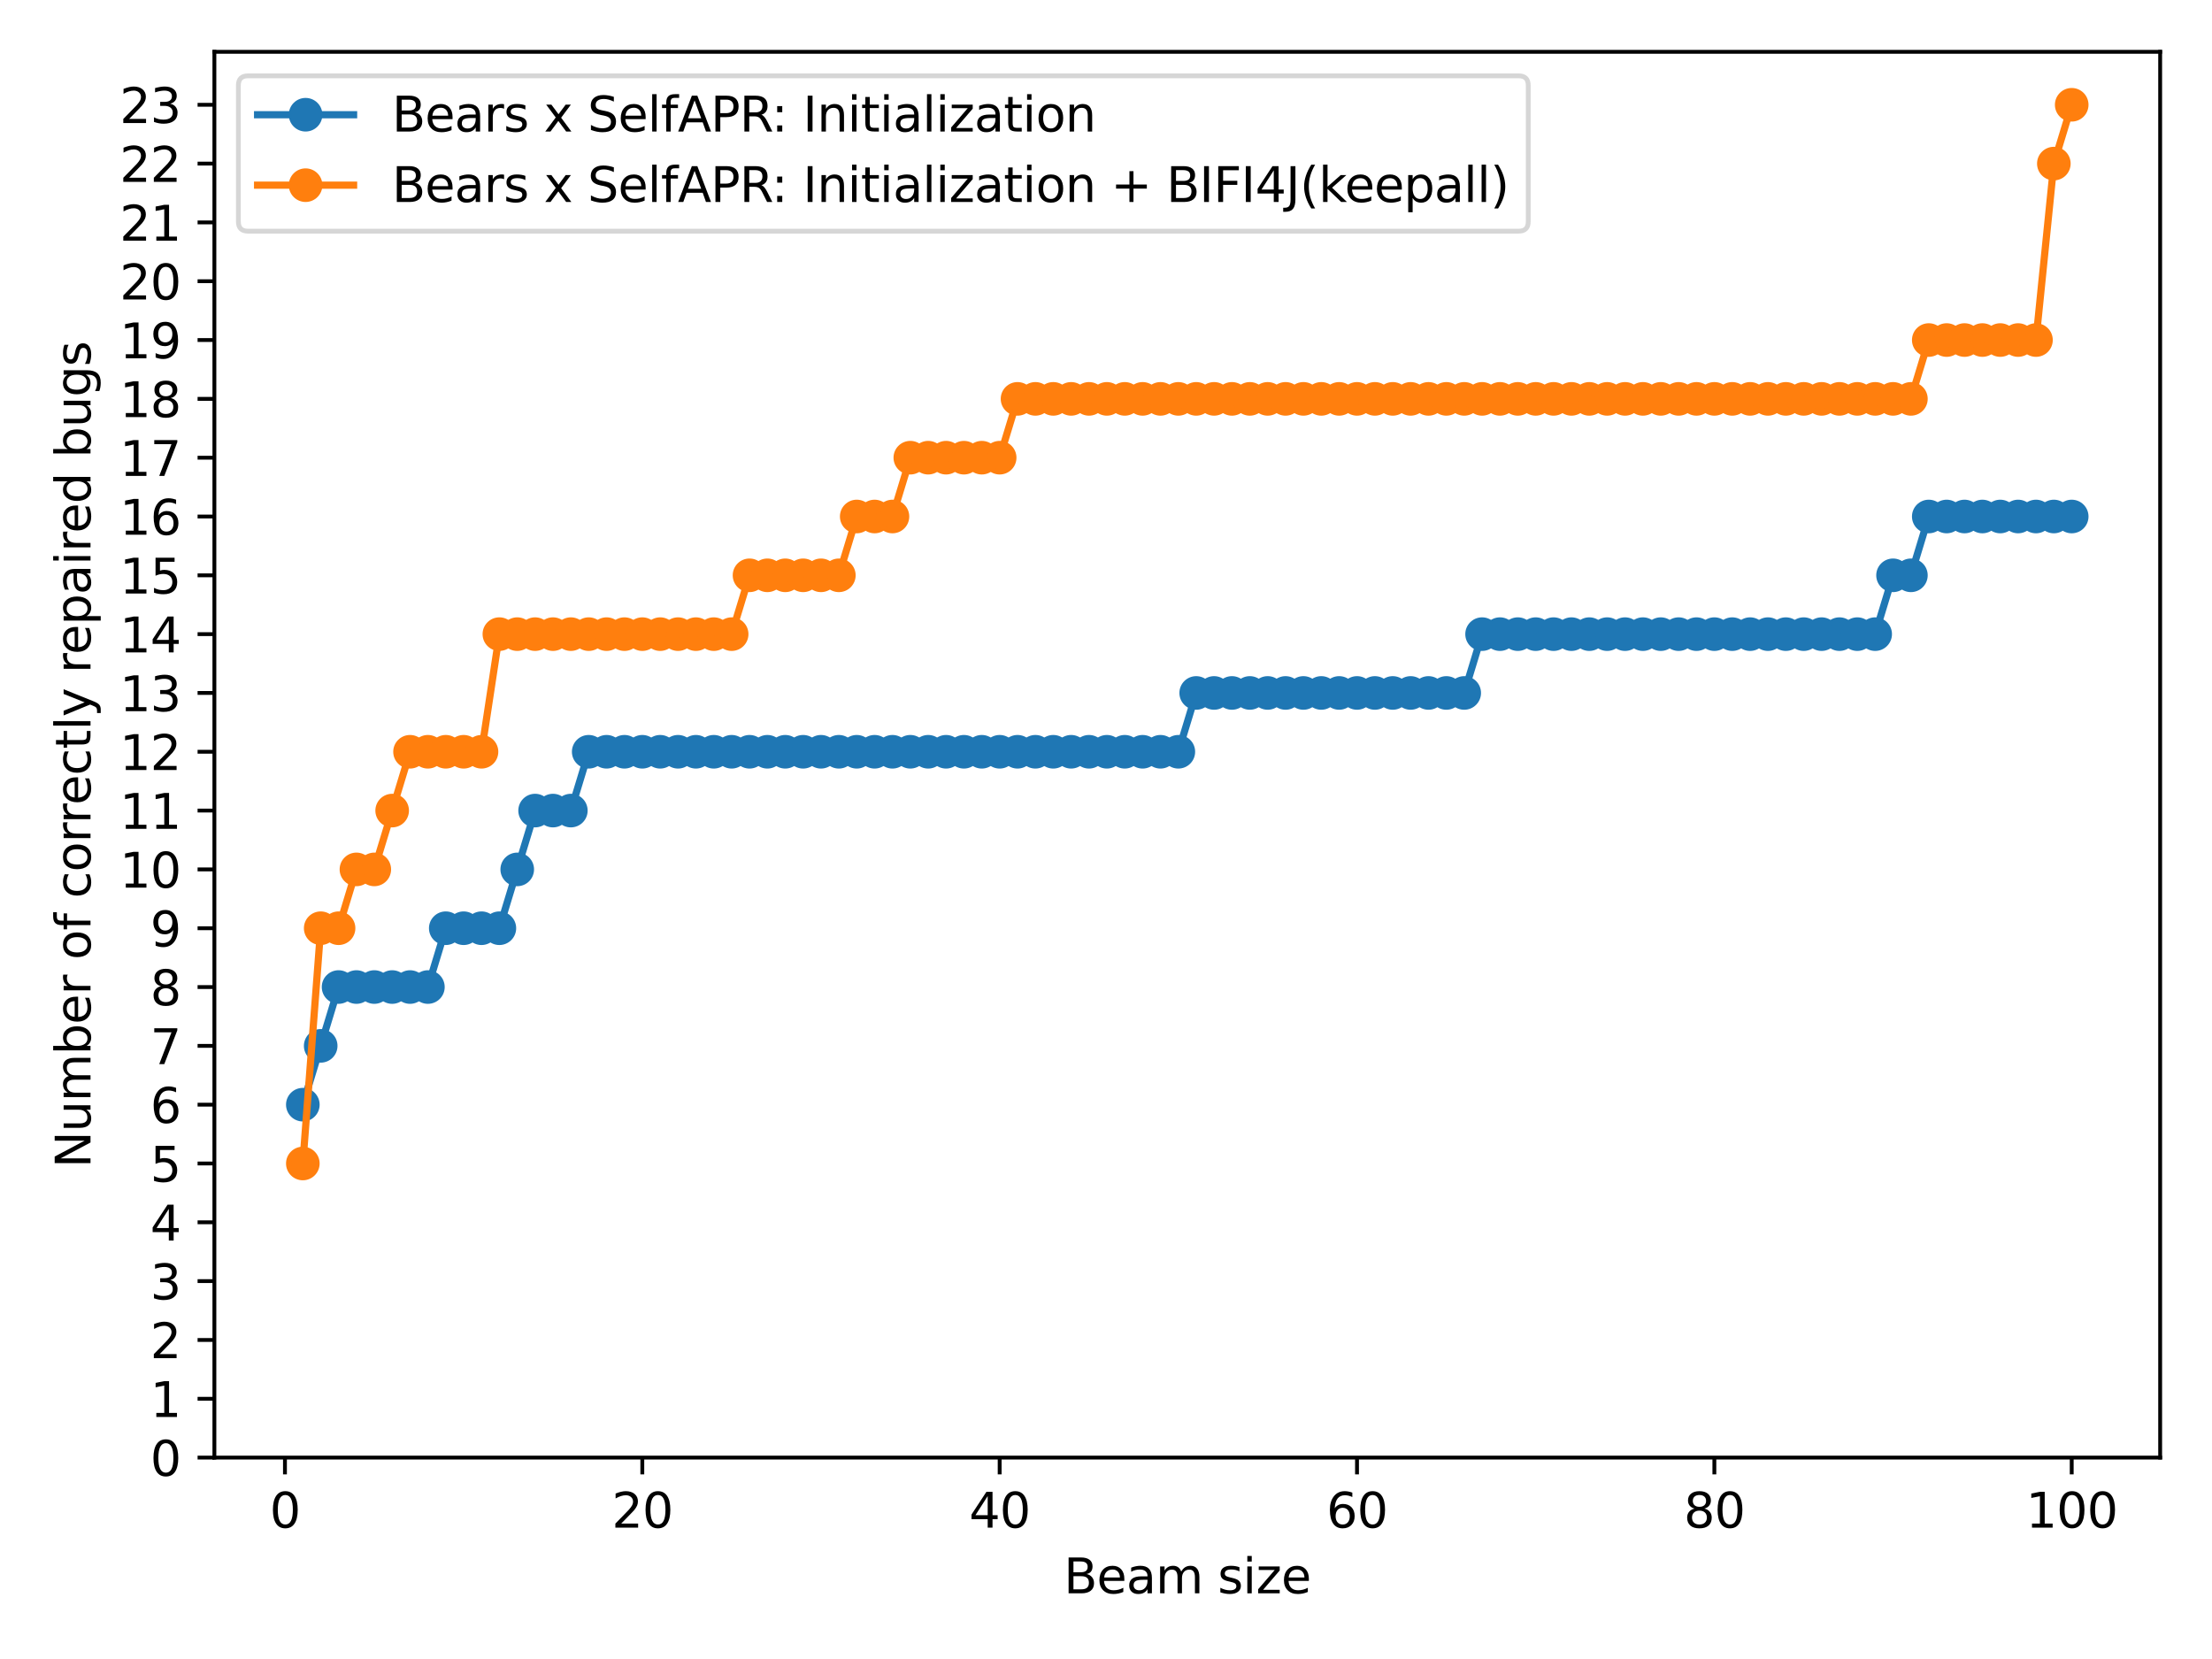 <?xml version="1.0" encoding="utf-8" standalone="no"?>
<!DOCTYPE svg PUBLIC "-//W3C//DTD SVG 1.1//EN"
  "http://www.w3.org/Graphics/SVG/1.1/DTD/svg11.dtd">
<svg xmlns:xlink="http://www.w3.org/1999/xlink" width="460.8pt" height="345.6pt" viewBox="0 0 460.8 345.6" xmlns="http://www.w3.org/2000/svg" version="1.1">
 <defs>
  <style type="text/css">*{stroke-linejoin: round; stroke-linecap: butt}</style>
 </defs>
 <g id="figure_1">
  <g id="patch_1">
   <path d="M 0 345.6 
L 460.8 345.6 
L 460.8 0 
L 0 0 
z
" style="fill: #ffffff"/>
  </g>
  <g id="axes_1">
   <g id="patch_2">
    <path d="M 44.66 303.64 
L 450 303.64 
L 450 10.8 
L 44.66 10.8 
z
" style="fill: #ffffff"/>
   </g>
   <g id="matplotlib.axis_1">
    <g id="xtick_1">
     <g id="line2d_1">
      <defs>
       <path id="mb89f715e54" d="M 0 0 
L 0 3.5 
" style="stroke: #000000; stroke-width: 0.8"/>
      </defs>
      <g>
       <use xlink:href="#mb89f715e54" x="59.362" y="303.64" style="stroke: #000000; stroke-width: 0.8"/>
      </g>
     </g>
     <g id="text_1">
      <!-- 0 -->
      <g transform="translate(56.181 318.238)scale(0.1 -0.1)">
       <defs>
        <path id="DejaVuSans-30" d="M 2034 4250 
Q 1547 4250 1301 3770 
Q 1056 3291 1056 2328 
Q 1056 1369 1301 889 
Q 1547 409 2034 409 
Q 2525 409 2770 889 
Q 3016 1369 3016 2328 
Q 3016 3291 2770 3770 
Q 2525 4250 2034 4250 
z
M 2034 4750 
Q 2819 4750 3233 4129 
Q 3647 3509 3647 2328 
Q 3647 1150 3233 529 
Q 2819 -91 2034 -91 
Q 1250 -91 836 529 
Q 422 1150 422 2328 
Q 422 3509 836 4129 
Q 1250 4750 2034 4750 
z
" transform="scale(0.016)"/>
       </defs>
       <use xlink:href="#DejaVuSans-30"/>
      </g>
     </g>
    </g>
    <g id="xtick_2">
     <g id="line2d_2">
      <g>
       <use xlink:href="#mb89f715e54" x="133.805" y="303.64" style="stroke: #000000; stroke-width: 0.8"/>
      </g>
     </g>
     <g id="text_2">
      <!-- 20 -->
      <g transform="translate(127.443 318.238)scale(0.1 -0.1)">
       <defs>
        <path id="DejaVuSans-32" d="M 1228 531 
L 3431 531 
L 3431 0 
L 469 0 
L 469 531 
Q 828 903 1448 1529 
Q 2069 2156 2228 2338 
Q 2531 2678 2651 2914 
Q 2772 3150 2772 3378 
Q 2772 3750 2511 3984 
Q 2250 4219 1831 4219 
Q 1534 4219 1204 4116 
Q 875 4013 500 3803 
L 500 4441 
Q 881 4594 1212 4672 
Q 1544 4750 1819 4750 
Q 2544 4750 2975 4387 
Q 3406 4025 3406 3419 
Q 3406 3131 3298 2873 
Q 3191 2616 2906 2266 
Q 2828 2175 2409 1742 
Q 1991 1309 1228 531 
z
" transform="scale(0.016)"/>
       </defs>
       <use xlink:href="#DejaVuSans-32"/>
       <use xlink:href="#DejaVuSans-30" x="63.623"/>
      </g>
     </g>
    </g>
    <g id="xtick_3">
     <g id="line2d_3">
      <g>
       <use xlink:href="#mb89f715e54" x="208.248" y="303.64" style="stroke: #000000; stroke-width: 0.8"/>
      </g>
     </g>
     <g id="text_3">
      <!-- 40 -->
      <g transform="translate(201.885 318.238)scale(0.1 -0.1)">
       <defs>
        <path id="DejaVuSans-34" d="M 2419 4116 
L 825 1625 
L 2419 1625 
L 2419 4116 
z
M 2253 4666 
L 3047 4666 
L 3047 1625 
L 3713 1625 
L 3713 1100 
L 3047 1100 
L 3047 0 
L 2419 0 
L 2419 1100 
L 313 1100 
L 313 1709 
L 2253 4666 
z
" transform="scale(0.016)"/>
       </defs>
       <use xlink:href="#DejaVuSans-34"/>
       <use xlink:href="#DejaVuSans-30" x="63.623"/>
      </g>
     </g>
    </g>
    <g id="xtick_4">
     <g id="line2d_4">
      <g>
       <use xlink:href="#mb89f715e54" x="282.69" y="303.64" style="stroke: #000000; stroke-width: 0.8"/>
      </g>
     </g>
     <g id="text_4">
      <!-- 60 -->
      <g transform="translate(276.328 318.238)scale(0.1 -0.1)">
       <defs>
        <path id="DejaVuSans-36" d="M 2113 2584 
Q 1688 2584 1439 2293 
Q 1191 2003 1191 1497 
Q 1191 994 1439 701 
Q 1688 409 2113 409 
Q 2538 409 2786 701 
Q 3034 994 3034 1497 
Q 3034 2003 2786 2293 
Q 2538 2584 2113 2584 
z
M 3366 4563 
L 3366 3988 
Q 3128 4100 2886 4159 
Q 2644 4219 2406 4219 
Q 1781 4219 1451 3797 
Q 1122 3375 1075 2522 
Q 1259 2794 1537 2939 
Q 1816 3084 2150 3084 
Q 2853 3084 3261 2657 
Q 3669 2231 3669 1497 
Q 3669 778 3244 343 
Q 2819 -91 2113 -91 
Q 1303 -91 875 529 
Q 447 1150 447 2328 
Q 447 3434 972 4092 
Q 1497 4750 2381 4750 
Q 2619 4750 2861 4703 
Q 3103 4656 3366 4563 
z
" transform="scale(0.016)"/>
       </defs>
       <use xlink:href="#DejaVuSans-36"/>
       <use xlink:href="#DejaVuSans-30" x="63.623"/>
      </g>
     </g>
    </g>
    <g id="xtick_5">
     <g id="line2d_5">
      <g>
       <use xlink:href="#mb89f715e54" x="357.133" y="303.64" style="stroke: #000000; stroke-width: 0.8"/>
      </g>
     </g>
     <g id="text_5">
      <!-- 80 -->
      <g transform="translate(350.77 318.238)scale(0.1 -0.1)">
       <defs>
        <path id="DejaVuSans-38" d="M 2034 2216 
Q 1584 2216 1326 1975 
Q 1069 1734 1069 1313 
Q 1069 891 1326 650 
Q 1584 409 2034 409 
Q 2484 409 2743 651 
Q 3003 894 3003 1313 
Q 3003 1734 2745 1975 
Q 2488 2216 2034 2216 
z
M 1403 2484 
Q 997 2584 770 2862 
Q 544 3141 544 3541 
Q 544 4100 942 4425 
Q 1341 4750 2034 4750 
Q 2731 4750 3128 4425 
Q 3525 4100 3525 3541 
Q 3525 3141 3298 2862 
Q 3072 2584 2669 2484 
Q 3125 2378 3379 2068 
Q 3634 1759 3634 1313 
Q 3634 634 3220 271 
Q 2806 -91 2034 -91 
Q 1263 -91 848 271 
Q 434 634 434 1313 
Q 434 1759 690 2068 
Q 947 2378 1403 2484 
z
M 1172 3481 
Q 1172 3119 1398 2916 
Q 1625 2713 2034 2713 
Q 2441 2713 2670 2916 
Q 2900 3119 2900 3481 
Q 2900 3844 2670 4047 
Q 2441 4250 2034 4250 
Q 1625 4250 1398 4047 
Q 1172 3844 1172 3481 
z
" transform="scale(0.016)"/>
       </defs>
       <use xlink:href="#DejaVuSans-38"/>
       <use xlink:href="#DejaVuSans-30" x="63.623"/>
      </g>
     </g>
    </g>
    <g id="xtick_6">
     <g id="line2d_6">
      <g>
       <use xlink:href="#mb89f715e54" x="431.575" y="303.64" style="stroke: #000000; stroke-width: 0.8"/>
      </g>
     </g>
     <g id="text_6">
      <!-- 100 -->
      <g transform="translate(422.032 318.238)scale(0.1 -0.1)">
       <defs>
        <path id="DejaVuSans-31" d="M 794 531 
L 1825 531 
L 1825 4091 
L 703 3866 
L 703 4441 
L 1819 4666 
L 2450 4666 
L 2450 531 
L 3481 531 
L 3481 0 
L 794 0 
L 794 531 
z
" transform="scale(0.016)"/>
       </defs>
       <use xlink:href="#DejaVuSans-31"/>
       <use xlink:href="#DejaVuSans-30" x="63.623"/>
       <use xlink:href="#DejaVuSans-30" x="127.246"/>
      </g>
     </g>
    </g>
    <g id="text_7">
     <!-- Beam size -->
     <g transform="translate(221.605 331.917)scale(0.1 -0.1)">
      <defs>
       <path id="DejaVuSans-42" d="M 1259 2228 
L 1259 519 
L 2272 519 
Q 2781 519 3026 730 
Q 3272 941 3272 1375 
Q 3272 1813 3026 2020 
Q 2781 2228 2272 2228 
L 1259 2228 
z
M 1259 4147 
L 1259 2741 
L 2194 2741 
Q 2656 2741 2882 2914 
Q 3109 3088 3109 3444 
Q 3109 3797 2882 3972 
Q 2656 4147 2194 4147 
L 1259 4147 
z
M 628 4666 
L 2241 4666 
Q 2963 4666 3353 4366 
Q 3744 4066 3744 3513 
Q 3744 3084 3544 2831 
Q 3344 2578 2956 2516 
Q 3422 2416 3680 2098 
Q 3938 1781 3938 1306 
Q 3938 681 3513 340 
Q 3088 0 2303 0 
L 628 0 
L 628 4666 
z
" transform="scale(0.016)"/>
       <path id="DejaVuSans-65" d="M 3597 1894 
L 3597 1613 
L 953 1613 
Q 991 1019 1311 708 
Q 1631 397 2203 397 
Q 2534 397 2845 478 
Q 3156 559 3463 722 
L 3463 178 
Q 3153 47 2828 -22 
Q 2503 -91 2169 -91 
Q 1331 -91 842 396 
Q 353 884 353 1716 
Q 353 2575 817 3079 
Q 1281 3584 2069 3584 
Q 2775 3584 3186 3129 
Q 3597 2675 3597 1894 
z
M 3022 2063 
Q 3016 2534 2758 2815 
Q 2500 3097 2075 3097 
Q 1594 3097 1305 2825 
Q 1016 2553 972 2059 
L 3022 2063 
z
" transform="scale(0.016)"/>
       <path id="DejaVuSans-61" d="M 2194 1759 
Q 1497 1759 1228 1600 
Q 959 1441 959 1056 
Q 959 750 1161 570 
Q 1363 391 1709 391 
Q 2188 391 2477 730 
Q 2766 1069 2766 1631 
L 2766 1759 
L 2194 1759 
z
M 3341 1997 
L 3341 0 
L 2766 0 
L 2766 531 
Q 2569 213 2275 61 
Q 1981 -91 1556 -91 
Q 1019 -91 701 211 
Q 384 513 384 1019 
Q 384 1609 779 1909 
Q 1175 2209 1959 2209 
L 2766 2209 
L 2766 2266 
Q 2766 2663 2505 2880 
Q 2244 3097 1772 3097 
Q 1472 3097 1187 3025 
Q 903 2953 641 2809 
L 641 3341 
Q 956 3463 1253 3523 
Q 1550 3584 1831 3584 
Q 2591 3584 2966 3190 
Q 3341 2797 3341 1997 
z
" transform="scale(0.016)"/>
       <path id="DejaVuSans-6d" d="M 3328 2828 
Q 3544 3216 3844 3400 
Q 4144 3584 4550 3584 
Q 5097 3584 5394 3201 
Q 5691 2819 5691 2113 
L 5691 0 
L 5113 0 
L 5113 2094 
Q 5113 2597 4934 2840 
Q 4756 3084 4391 3084 
Q 3944 3084 3684 2787 
Q 3425 2491 3425 1978 
L 3425 0 
L 2847 0 
L 2847 2094 
Q 2847 2600 2669 2842 
Q 2491 3084 2119 3084 
Q 1678 3084 1418 2786 
Q 1159 2488 1159 1978 
L 1159 0 
L 581 0 
L 581 3500 
L 1159 3500 
L 1159 2956 
Q 1356 3278 1631 3431 
Q 1906 3584 2284 3584 
Q 2666 3584 2933 3390 
Q 3200 3197 3328 2828 
z
" transform="scale(0.016)"/>
       <path id="DejaVuSans-20" transform="scale(0.016)"/>
       <path id="DejaVuSans-73" d="M 2834 3397 
L 2834 2853 
Q 2591 2978 2328 3040 
Q 2066 3103 1784 3103 
Q 1356 3103 1142 2972 
Q 928 2841 928 2578 
Q 928 2378 1081 2264 
Q 1234 2150 1697 2047 
L 1894 2003 
Q 2506 1872 2764 1633 
Q 3022 1394 3022 966 
Q 3022 478 2636 193 
Q 2250 -91 1575 -91 
Q 1294 -91 989 -36 
Q 684 19 347 128 
L 347 722 
Q 666 556 975 473 
Q 1284 391 1588 391 
Q 1994 391 2212 530 
Q 2431 669 2431 922 
Q 2431 1156 2273 1281 
Q 2116 1406 1581 1522 
L 1381 1569 
Q 847 1681 609 1914 
Q 372 2147 372 2553 
Q 372 3047 722 3315 
Q 1072 3584 1716 3584 
Q 2034 3584 2315 3537 
Q 2597 3491 2834 3397 
z
" transform="scale(0.016)"/>
       <path id="DejaVuSans-69" d="M 603 3500 
L 1178 3500 
L 1178 0 
L 603 0 
L 603 3500 
z
M 603 4863 
L 1178 4863 
L 1178 4134 
L 603 4134 
L 603 4863 
z
" transform="scale(0.016)"/>
       <path id="DejaVuSans-7a" d="M 353 3500 
L 3084 3500 
L 3084 2975 
L 922 459 
L 3084 459 
L 3084 0 
L 275 0 
L 275 525 
L 2438 3041 
L 353 3041 
L 353 3500 
z
" transform="scale(0.016)"/>
      </defs>
      <use xlink:href="#DejaVuSans-42"/>
      <use xlink:href="#DejaVuSans-65" x="68.604"/>
      <use xlink:href="#DejaVuSans-61" x="130.127"/>
      <use xlink:href="#DejaVuSans-6d" x="191.406"/>
      <use xlink:href="#DejaVuSans-20" x="288.818"/>
      <use xlink:href="#DejaVuSans-73" x="320.605"/>
      <use xlink:href="#DejaVuSans-69" x="372.705"/>
      <use xlink:href="#DejaVuSans-7a" x="400.488"/>
      <use xlink:href="#DejaVuSans-65" x="452.979"/>
     </g>
    </g>
   </g>
   <g id="matplotlib.axis_2">
    <g id="ytick_1">
     <g id="line2d_7">
      <defs>
       <path id="m47c379b908" d="M 0 0 
L -3.5 0 
" style="stroke: #000000; stroke-width: 0.8"/>
      </defs>
      <g>
       <use xlink:href="#m47c379b908" x="44.66" y="303.64" style="stroke: #000000; stroke-width: 0.8"/>
      </g>
     </g>
     <g id="text_8">
      <!-- 0 -->
      <g transform="translate(31.297 307.439)scale(0.1 -0.1)">
       <use xlink:href="#DejaVuSans-30"/>
      </g>
     </g>
    </g>
    <g id="ytick_2">
     <g id="line2d_8">
      <g>
       <use xlink:href="#m47c379b908" x="44.66" y="291.387" style="stroke: #000000; stroke-width: 0.8"/>
      </g>
     </g>
     <g id="text_9">
      <!-- 1 -->
      <g transform="translate(31.297 295.186)scale(0.1 -0.1)">
       <use xlink:href="#DejaVuSans-31"/>
      </g>
     </g>
    </g>
    <g id="ytick_3">
     <g id="line2d_9">
      <g>
       <use xlink:href="#m47c379b908" x="44.66" y="279.135" style="stroke: #000000; stroke-width: 0.8"/>
      </g>
     </g>
     <g id="text_10">
      <!-- 2 -->
      <g transform="translate(31.297 282.934)scale(0.1 -0.1)">
       <use xlink:href="#DejaVuSans-32"/>
      </g>
     </g>
    </g>
    <g id="ytick_4">
     <g id="line2d_10">
      <g>
       <use xlink:href="#m47c379b908" x="44.66" y="266.882" style="stroke: #000000; stroke-width: 0.8"/>
      </g>
     </g>
     <g id="text_11">
      <!-- 3 -->
      <g transform="translate(31.297 270.681)scale(0.1 -0.1)">
       <defs>
        <path id="DejaVuSans-33" d="M 2597 2516 
Q 3050 2419 3304 2112 
Q 3559 1806 3559 1356 
Q 3559 666 3084 287 
Q 2609 -91 1734 -91 
Q 1441 -91 1130 -33 
Q 819 25 488 141 
L 488 750 
Q 750 597 1062 519 
Q 1375 441 1716 441 
Q 2309 441 2620 675 
Q 2931 909 2931 1356 
Q 2931 1769 2642 2001 
Q 2353 2234 1838 2234 
L 1294 2234 
L 1294 2753 
L 1863 2753 
Q 2328 2753 2575 2939 
Q 2822 3125 2822 3475 
Q 2822 3834 2567 4026 
Q 2313 4219 1838 4219 
Q 1578 4219 1281 4162 
Q 984 4106 628 3988 
L 628 4550 
Q 988 4650 1302 4700 
Q 1616 4750 1894 4750 
Q 2613 4750 3031 4423 
Q 3450 4097 3450 3541 
Q 3450 3153 3228 2886 
Q 3006 2619 2597 2516 
z
" transform="scale(0.016)"/>
       </defs>
       <use xlink:href="#DejaVuSans-33"/>
      </g>
     </g>
    </g>
    <g id="ytick_5">
     <g id="line2d_11">
      <g>
       <use xlink:href="#m47c379b908" x="44.66" y="254.629" style="stroke: #000000; stroke-width: 0.8"/>
      </g>
     </g>
     <g id="text_12">
      <!-- 4 -->
      <g transform="translate(31.297 258.428)scale(0.1 -0.1)">
       <use xlink:href="#DejaVuSans-34"/>
      </g>
     </g>
    </g>
    <g id="ytick_6">
     <g id="line2d_12">
      <g>
       <use xlink:href="#m47c379b908" x="44.66" y="242.376" style="stroke: #000000; stroke-width: 0.8"/>
      </g>
     </g>
     <g id="text_13">
      <!-- 5 -->
      <g transform="translate(31.297 246.176)scale(0.1 -0.1)">
       <defs>
        <path id="DejaVuSans-35" d="M 691 4666 
L 3169 4666 
L 3169 4134 
L 1269 4134 
L 1269 2991 
Q 1406 3038 1543 3061 
Q 1681 3084 1819 3084 
Q 2600 3084 3056 2656 
Q 3513 2228 3513 1497 
Q 3513 744 3044 326 
Q 2575 -91 1722 -91 
Q 1428 -91 1123 -41 
Q 819 9 494 109 
L 494 744 
Q 775 591 1075 516 
Q 1375 441 1709 441 
Q 2250 441 2565 725 
Q 2881 1009 2881 1497 
Q 2881 1984 2565 2268 
Q 2250 2553 1709 2553 
Q 1456 2553 1204 2497 
Q 953 2441 691 2322 
L 691 4666 
z
" transform="scale(0.016)"/>
       </defs>
       <use xlink:href="#DejaVuSans-35"/>
      </g>
     </g>
    </g>
    <g id="ytick_7">
     <g id="line2d_13">
      <g>
       <use xlink:href="#m47c379b908" x="44.66" y="230.124" style="stroke: #000000; stroke-width: 0.8"/>
      </g>
     </g>
     <g id="text_14">
      <!-- 6 -->
      <g transform="translate(31.297 233.923)scale(0.1 -0.1)">
       <use xlink:href="#DejaVuSans-36"/>
      </g>
     </g>
    </g>
    <g id="ytick_8">
     <g id="line2d_14">
      <g>
       <use xlink:href="#m47c379b908" x="44.66" y="217.871" style="stroke: #000000; stroke-width: 0.8"/>
      </g>
     </g>
     <g id="text_15">
      <!-- 7 -->
      <g transform="translate(31.297 221.67)scale(0.1 -0.1)">
       <defs>
        <path id="DejaVuSans-37" d="M 525 4666 
L 3525 4666 
L 3525 4397 
L 1831 0 
L 1172 0 
L 2766 4134 
L 525 4134 
L 525 4666 
z
" transform="scale(0.016)"/>
       </defs>
       <use xlink:href="#DejaVuSans-37"/>
      </g>
     </g>
    </g>
    <g id="ytick_9">
     <g id="line2d_15">
      <g>
       <use xlink:href="#m47c379b908" x="44.66" y="205.618" style="stroke: #000000; stroke-width: 0.8"/>
      </g>
     </g>
     <g id="text_16">
      <!-- 8 -->
      <g transform="translate(31.297 209.417)scale(0.1 -0.1)">
       <use xlink:href="#DejaVuSans-38"/>
      </g>
     </g>
    </g>
    <g id="ytick_10">
     <g id="line2d_16">
      <g>
       <use xlink:href="#m47c379b908" x="44.66" y="193.366" style="stroke: #000000; stroke-width: 0.8"/>
      </g>
     </g>
     <g id="text_17">
      <!-- 9 -->
      <g transform="translate(31.297 197.165)scale(0.1 -0.1)">
       <defs>
        <path id="DejaVuSans-39" d="M 703 97 
L 703 672 
Q 941 559 1184 500 
Q 1428 441 1663 441 
Q 2288 441 2617 861 
Q 2947 1281 2994 2138 
Q 2813 1869 2534 1725 
Q 2256 1581 1919 1581 
Q 1219 1581 811 2004 
Q 403 2428 403 3163 
Q 403 3881 828 4315 
Q 1253 4750 1959 4750 
Q 2769 4750 3195 4129 
Q 3622 3509 3622 2328 
Q 3622 1225 3098 567 
Q 2575 -91 1691 -91 
Q 1453 -91 1209 -44 
Q 966 3 703 97 
z
M 1959 2075 
Q 2384 2075 2632 2365 
Q 2881 2656 2881 3163 
Q 2881 3666 2632 3958 
Q 2384 4250 1959 4250 
Q 1534 4250 1286 3958 
Q 1038 3666 1038 3163 
Q 1038 2656 1286 2365 
Q 1534 2075 1959 2075 
z
" transform="scale(0.016)"/>
       </defs>
       <use xlink:href="#DejaVuSans-39"/>
      </g>
     </g>
    </g>
    <g id="ytick_11">
     <g id="line2d_17">
      <g>
       <use xlink:href="#m47c379b908" x="44.66" y="181.113" style="stroke: #000000; stroke-width: 0.8"/>
      </g>
     </g>
     <g id="text_18">
      <!-- 10 -->
      <g transform="translate(24.935 184.912)scale(0.1 -0.1)">
       <use xlink:href="#DejaVuSans-31"/>
       <use xlink:href="#DejaVuSans-30" x="63.623"/>
      </g>
     </g>
    </g>
    <g id="ytick_12">
     <g id="line2d_18">
      <g>
       <use xlink:href="#m47c379b908" x="44.66" y="168.86" style="stroke: #000000; stroke-width: 0.8"/>
      </g>
     </g>
     <g id="text_19">
      <!-- 11 -->
      <g transform="translate(24.935 172.659)scale(0.1 -0.1)">
       <use xlink:href="#DejaVuSans-31"/>
       <use xlink:href="#DejaVuSans-31" x="63.623"/>
      </g>
     </g>
    </g>
    <g id="ytick_13">
     <g id="line2d_19">
      <g>
       <use xlink:href="#m47c379b908" x="44.66" y="156.607" style="stroke: #000000; stroke-width: 0.8"/>
      </g>
     </g>
     <g id="text_20">
      <!-- 12 -->
      <g transform="translate(24.935 160.407)scale(0.1 -0.1)">
       <use xlink:href="#DejaVuSans-31"/>
       <use xlink:href="#DejaVuSans-32" x="63.623"/>
      </g>
     </g>
    </g>
    <g id="ytick_14">
     <g id="line2d_20">
      <g>
       <use xlink:href="#m47c379b908" x="44.66" y="144.355" style="stroke: #000000; stroke-width: 0.8"/>
      </g>
     </g>
     <g id="text_21">
      <!-- 13 -->
      <g transform="translate(24.935 148.154)scale(0.1 -0.1)">
       <use xlink:href="#DejaVuSans-31"/>
       <use xlink:href="#DejaVuSans-33" x="63.623"/>
      </g>
     </g>
    </g>
    <g id="ytick_15">
     <g id="line2d_21">
      <g>
       <use xlink:href="#m47c379b908" x="44.66" y="132.102" style="stroke: #000000; stroke-width: 0.8"/>
      </g>
     </g>
     <g id="text_22">
      <!-- 14 -->
      <g transform="translate(24.935 135.901)scale(0.1 -0.1)">
       <use xlink:href="#DejaVuSans-31"/>
       <use xlink:href="#DejaVuSans-34" x="63.623"/>
      </g>
     </g>
    </g>
    <g id="ytick_16">
     <g id="line2d_22">
      <g>
       <use xlink:href="#m47c379b908" x="44.66" y="119.849" style="stroke: #000000; stroke-width: 0.8"/>
      </g>
     </g>
     <g id="text_23">
      <!-- 15 -->
      <g transform="translate(24.935 123.648)scale(0.1 -0.1)">
       <use xlink:href="#DejaVuSans-31"/>
       <use xlink:href="#DejaVuSans-35" x="63.623"/>
      </g>
     </g>
    </g>
    <g id="ytick_17">
     <g id="line2d_23">
      <g>
       <use xlink:href="#m47c379b908" x="44.66" y="107.596" style="stroke: #000000; stroke-width: 0.8"/>
      </g>
     </g>
     <g id="text_24">
      <!-- 16 -->
      <g transform="translate(24.935 111.396)scale(0.1 -0.1)">
       <use xlink:href="#DejaVuSans-31"/>
       <use xlink:href="#DejaVuSans-36" x="63.623"/>
      </g>
     </g>
    </g>
    <g id="ytick_18">
     <g id="line2d_24">
      <g>
       <use xlink:href="#m47c379b908" x="44.66" y="95.344" style="stroke: #000000; stroke-width: 0.8"/>
      </g>
     </g>
     <g id="text_25">
      <!-- 17 -->
      <g transform="translate(24.935 99.143)scale(0.1 -0.1)">
       <use xlink:href="#DejaVuSans-31"/>
       <use xlink:href="#DejaVuSans-37" x="63.623"/>
      </g>
     </g>
    </g>
    <g id="ytick_19">
     <g id="line2d_25">
      <g>
       <use xlink:href="#m47c379b908" x="44.66" y="83.091" style="stroke: #000000; stroke-width: 0.8"/>
      </g>
     </g>
     <g id="text_26">
      <!-- 18 -->
      <g transform="translate(24.935 86.89)scale(0.1 -0.1)">
       <use xlink:href="#DejaVuSans-31"/>
       <use xlink:href="#DejaVuSans-38" x="63.623"/>
      </g>
     </g>
    </g>
    <g id="ytick_20">
     <g id="line2d_26">
      <g>
       <use xlink:href="#m47c379b908" x="44.66" y="70.838" style="stroke: #000000; stroke-width: 0.8"/>
      </g>
     </g>
     <g id="text_27">
      <!-- 19 -->
      <g transform="translate(24.935 74.638)scale(0.1 -0.1)">
       <use xlink:href="#DejaVuSans-31"/>
       <use xlink:href="#DejaVuSans-39" x="63.623"/>
      </g>
     </g>
    </g>
    <g id="ytick_21">
     <g id="line2d_27">
      <g>
       <use xlink:href="#m47c379b908" x="44.66" y="58.586" style="stroke: #000000; stroke-width: 0.8"/>
      </g>
     </g>
     <g id="text_28">
      <!-- 20 -->
      <g transform="translate(24.935 62.385)scale(0.1 -0.1)">
       <use xlink:href="#DejaVuSans-32"/>
       <use xlink:href="#DejaVuSans-30" x="63.623"/>
      </g>
     </g>
    </g>
    <g id="ytick_22">
     <g id="line2d_28">
      <g>
       <use xlink:href="#m47c379b908" x="44.66" y="46.333" style="stroke: #000000; stroke-width: 0.8"/>
      </g>
     </g>
     <g id="text_29">
      <!-- 21 -->
      <g transform="translate(24.935 50.132)scale(0.1 -0.1)">
       <use xlink:href="#DejaVuSans-32"/>
       <use xlink:href="#DejaVuSans-31" x="63.623"/>
      </g>
     </g>
    </g>
    <g id="ytick_23">
     <g id="line2d_29">
      <g>
       <use xlink:href="#m47c379b908" x="44.66" y="34.08" style="stroke: #000000; stroke-width: 0.8"/>
      </g>
     </g>
     <g id="text_30">
      <!-- 22 -->
      <g transform="translate(24.935 37.879)scale(0.1 -0.1)">
       <use xlink:href="#DejaVuSans-32"/>
       <use xlink:href="#DejaVuSans-32" x="63.623"/>
      </g>
     </g>
    </g>
    <g id="ytick_24">
     <g id="line2d_30">
      <g>
       <use xlink:href="#m47c379b908" x="44.66" y="21.827" style="stroke: #000000; stroke-width: 0.8"/>
      </g>
     </g>
     <g id="text_31">
      <!-- 23 -->
      <g transform="translate(24.935 25.627)scale(0.1 -0.1)">
       <use xlink:href="#DejaVuSans-32"/>
       <use xlink:href="#DejaVuSans-33" x="63.623"/>
      </g>
     </g>
    </g>
    <g id="text_32">
     <!-- Number of correctly repaired bugs -->
     <g transform="translate(18.855 243.298)rotate(-90)scale(0.1 -0.1)">
      <defs>
       <path id="DejaVuSans-4e" d="M 628 4666 
L 1478 4666 
L 3547 763 
L 3547 4666 
L 4159 4666 
L 4159 0 
L 3309 0 
L 1241 3903 
L 1241 0 
L 628 0 
L 628 4666 
z
" transform="scale(0.016)"/>
       <path id="DejaVuSans-75" d="M 544 1381 
L 544 3500 
L 1119 3500 
L 1119 1403 
Q 1119 906 1312 657 
Q 1506 409 1894 409 
Q 2359 409 2629 706 
Q 2900 1003 2900 1516 
L 2900 3500 
L 3475 3500 
L 3475 0 
L 2900 0 
L 2900 538 
Q 2691 219 2414 64 
Q 2138 -91 1772 -91 
Q 1169 -91 856 284 
Q 544 659 544 1381 
z
M 1991 3584 
L 1991 3584 
z
" transform="scale(0.016)"/>
       <path id="DejaVuSans-62" d="M 3116 1747 
Q 3116 2381 2855 2742 
Q 2594 3103 2138 3103 
Q 1681 3103 1420 2742 
Q 1159 2381 1159 1747 
Q 1159 1113 1420 752 
Q 1681 391 2138 391 
Q 2594 391 2855 752 
Q 3116 1113 3116 1747 
z
M 1159 2969 
Q 1341 3281 1617 3432 
Q 1894 3584 2278 3584 
Q 2916 3584 3314 3078 
Q 3713 2572 3713 1747 
Q 3713 922 3314 415 
Q 2916 -91 2278 -91 
Q 1894 -91 1617 61 
Q 1341 213 1159 525 
L 1159 0 
L 581 0 
L 581 4863 
L 1159 4863 
L 1159 2969 
z
" transform="scale(0.016)"/>
       <path id="DejaVuSans-72" d="M 2631 2963 
Q 2534 3019 2420 3045 
Q 2306 3072 2169 3072 
Q 1681 3072 1420 2755 
Q 1159 2438 1159 1844 
L 1159 0 
L 581 0 
L 581 3500 
L 1159 3500 
L 1159 2956 
Q 1341 3275 1631 3429 
Q 1922 3584 2338 3584 
Q 2397 3584 2469 3576 
Q 2541 3569 2628 3553 
L 2631 2963 
z
" transform="scale(0.016)"/>
       <path id="DejaVuSans-6f" d="M 1959 3097 
Q 1497 3097 1228 2736 
Q 959 2375 959 1747 
Q 959 1119 1226 758 
Q 1494 397 1959 397 
Q 2419 397 2687 759 
Q 2956 1122 2956 1747 
Q 2956 2369 2687 2733 
Q 2419 3097 1959 3097 
z
M 1959 3584 
Q 2709 3584 3137 3096 
Q 3566 2609 3566 1747 
Q 3566 888 3137 398 
Q 2709 -91 1959 -91 
Q 1206 -91 779 398 
Q 353 888 353 1747 
Q 353 2609 779 3096 
Q 1206 3584 1959 3584 
z
" transform="scale(0.016)"/>
       <path id="DejaVuSans-66" d="M 2375 4863 
L 2375 4384 
L 1825 4384 
Q 1516 4384 1395 4259 
Q 1275 4134 1275 3809 
L 1275 3500 
L 2222 3500 
L 2222 3053 
L 1275 3053 
L 1275 0 
L 697 0 
L 697 3053 
L 147 3053 
L 147 3500 
L 697 3500 
L 697 3744 
Q 697 4328 969 4595 
Q 1241 4863 1831 4863 
L 2375 4863 
z
" transform="scale(0.016)"/>
       <path id="DejaVuSans-63" d="M 3122 3366 
L 3122 2828 
Q 2878 2963 2633 3030 
Q 2388 3097 2138 3097 
Q 1578 3097 1268 2742 
Q 959 2388 959 1747 
Q 959 1106 1268 751 
Q 1578 397 2138 397 
Q 2388 397 2633 464 
Q 2878 531 3122 666 
L 3122 134 
Q 2881 22 2623 -34 
Q 2366 -91 2075 -91 
Q 1284 -91 818 406 
Q 353 903 353 1747 
Q 353 2603 823 3093 
Q 1294 3584 2113 3584 
Q 2378 3584 2631 3529 
Q 2884 3475 3122 3366 
z
" transform="scale(0.016)"/>
       <path id="DejaVuSans-74" d="M 1172 4494 
L 1172 3500 
L 2356 3500 
L 2356 3053 
L 1172 3053 
L 1172 1153 
Q 1172 725 1289 603 
Q 1406 481 1766 481 
L 2356 481 
L 2356 0 
L 1766 0 
Q 1100 0 847 248 
Q 594 497 594 1153 
L 594 3053 
L 172 3053 
L 172 3500 
L 594 3500 
L 594 4494 
L 1172 4494 
z
" transform="scale(0.016)"/>
       <path id="DejaVuSans-6c" d="M 603 4863 
L 1178 4863 
L 1178 0 
L 603 0 
L 603 4863 
z
" transform="scale(0.016)"/>
       <path id="DejaVuSans-79" d="M 2059 -325 
Q 1816 -950 1584 -1140 
Q 1353 -1331 966 -1331 
L 506 -1331 
L 506 -850 
L 844 -850 
Q 1081 -850 1212 -737 
Q 1344 -625 1503 -206 
L 1606 56 
L 191 3500 
L 800 3500 
L 1894 763 
L 2988 3500 
L 3597 3500 
L 2059 -325 
z
" transform="scale(0.016)"/>
       <path id="DejaVuSans-70" d="M 1159 525 
L 1159 -1331 
L 581 -1331 
L 581 3500 
L 1159 3500 
L 1159 2969 
Q 1341 3281 1617 3432 
Q 1894 3584 2278 3584 
Q 2916 3584 3314 3078 
Q 3713 2572 3713 1747 
Q 3713 922 3314 415 
Q 2916 -91 2278 -91 
Q 1894 -91 1617 61 
Q 1341 213 1159 525 
z
M 3116 1747 
Q 3116 2381 2855 2742 
Q 2594 3103 2138 3103 
Q 1681 3103 1420 2742 
Q 1159 2381 1159 1747 
Q 1159 1113 1420 752 
Q 1681 391 2138 391 
Q 2594 391 2855 752 
Q 3116 1113 3116 1747 
z
" transform="scale(0.016)"/>
       <path id="DejaVuSans-64" d="M 2906 2969 
L 2906 4863 
L 3481 4863 
L 3481 0 
L 2906 0 
L 2906 525 
Q 2725 213 2448 61 
Q 2172 -91 1784 -91 
Q 1150 -91 751 415 
Q 353 922 353 1747 
Q 353 2572 751 3078 
Q 1150 3584 1784 3584 
Q 2172 3584 2448 3432 
Q 2725 3281 2906 2969 
z
M 947 1747 
Q 947 1113 1208 752 
Q 1469 391 1925 391 
Q 2381 391 2643 752 
Q 2906 1113 2906 1747 
Q 2906 2381 2643 2742 
Q 2381 3103 1925 3103 
Q 1469 3103 1208 2742 
Q 947 2381 947 1747 
z
" transform="scale(0.016)"/>
       <path id="DejaVuSans-67" d="M 2906 1791 
Q 2906 2416 2648 2759 
Q 2391 3103 1925 3103 
Q 1463 3103 1205 2759 
Q 947 2416 947 1791 
Q 947 1169 1205 825 
Q 1463 481 1925 481 
Q 2391 481 2648 825 
Q 2906 1169 2906 1791 
z
M 3481 434 
Q 3481 -459 3084 -895 
Q 2688 -1331 1869 -1331 
Q 1566 -1331 1297 -1286 
Q 1028 -1241 775 -1147 
L 775 -588 
Q 1028 -725 1275 -790 
Q 1522 -856 1778 -856 
Q 2344 -856 2625 -561 
Q 2906 -266 2906 331 
L 2906 616 
Q 2728 306 2450 153 
Q 2172 0 1784 0 
Q 1141 0 747 490 
Q 353 981 353 1791 
Q 353 2603 747 3093 
Q 1141 3584 1784 3584 
Q 2172 3584 2450 3431 
Q 2728 3278 2906 2969 
L 2906 3500 
L 3481 3500 
L 3481 434 
z
" transform="scale(0.016)"/>
      </defs>
      <use xlink:href="#DejaVuSans-4e"/>
      <use xlink:href="#DejaVuSans-75" x="74.805"/>
      <use xlink:href="#DejaVuSans-6d" x="138.184"/>
      <use xlink:href="#DejaVuSans-62" x="235.596"/>
      <use xlink:href="#DejaVuSans-65" x="299.072"/>
      <use xlink:href="#DejaVuSans-72" x="360.596"/>
      <use xlink:href="#DejaVuSans-20" x="401.709"/>
      <use xlink:href="#DejaVuSans-6f" x="433.496"/>
      <use xlink:href="#DejaVuSans-66" x="494.678"/>
      <use xlink:href="#DejaVuSans-20" x="529.883"/>
      <use xlink:href="#DejaVuSans-63" x="561.67"/>
      <use xlink:href="#DejaVuSans-6f" x="616.65"/>
      <use xlink:href="#DejaVuSans-72" x="677.832"/>
      <use xlink:href="#DejaVuSans-72" x="717.195"/>
      <use xlink:href="#DejaVuSans-65" x="756.059"/>
      <use xlink:href="#DejaVuSans-63" x="817.582"/>
      <use xlink:href="#DejaVuSans-74" x="872.562"/>
      <use xlink:href="#DejaVuSans-6c" x="911.771"/>
      <use xlink:href="#DejaVuSans-79" x="939.555"/>
      <use xlink:href="#DejaVuSans-20" x="998.734"/>
      <use xlink:href="#DejaVuSans-72" x="1030.521"/>
      <use xlink:href="#DejaVuSans-65" x="1069.385"/>
      <use xlink:href="#DejaVuSans-70" x="1130.908"/>
      <use xlink:href="#DejaVuSans-61" x="1194.385"/>
      <use xlink:href="#DejaVuSans-69" x="1255.664"/>
      <use xlink:href="#DejaVuSans-72" x="1283.447"/>
      <use xlink:href="#DejaVuSans-65" x="1322.311"/>
      <use xlink:href="#DejaVuSans-64" x="1383.834"/>
      <use xlink:href="#DejaVuSans-20" x="1447.311"/>
      <use xlink:href="#DejaVuSans-62" x="1479.098"/>
      <use xlink:href="#DejaVuSans-75" x="1542.574"/>
      <use xlink:href="#DejaVuSans-67" x="1605.953"/>
      <use xlink:href="#DejaVuSans-73" x="1669.43"/>
     </g>
    </g>
   </g>
   <g id="line2d_31">
    <path d="M 63.085 230.124 
L 66.807 217.871 
L 70.529 205.618 
L 74.251 205.618 
L 77.973 205.618 
L 81.695 205.618 
L 85.417 205.618 
L 89.139 205.618 
L 92.862 193.366 
L 96.584 193.366 
L 100.306 193.366 
L 104.028 193.366 
L 107.75 181.113 
L 111.472 168.86 
L 115.194 168.86 
L 118.917 168.86 
L 122.639 156.607 
L 126.361 156.607 
L 130.083 156.607 
L 133.805 156.607 
L 137.527 156.607 
L 141.249 156.607 
L 144.971 156.607 
L 148.694 156.607 
L 152.416 156.607 
L 156.138 156.607 
L 159.86 156.607 
L 163.582 156.607 
L 167.304 156.607 
L 171.026 156.607 
L 174.748 156.607 
L 178.471 156.607 
L 182.193 156.607 
L 185.915 156.607 
L 189.637 156.607 
L 193.359 156.607 
L 197.081 156.607 
L 200.803 156.607 
L 204.525 156.607 
L 208.248 156.607 
L 211.97 156.607 
L 215.692 156.607 
L 219.414 156.607 
L 223.136 156.607 
L 226.858 156.607 
L 230.58 156.607 
L 234.303 156.607 
L 238.025 156.607 
L 241.747 156.607 
L 245.469 156.607 
L 249.191 144.355 
L 252.913 144.355 
L 256.635 144.355 
L 260.357 144.355 
L 264.08 144.355 
L 267.802 144.355 
L 271.524 144.355 
L 275.246 144.355 
L 278.968 144.355 
L 282.69 144.355 
L 286.412 144.355 
L 290.135 144.355 
L 293.857 144.355 
L 297.579 144.355 
L 301.301 144.355 
L 305.023 144.355 
L 308.745 132.102 
L 312.467 132.102 
L 316.189 132.102 
L 319.912 132.102 
L 323.634 132.102 
L 327.356 132.102 
L 331.078 132.102 
L 334.8 132.102 
L 338.522 132.102 
L 342.244 132.102 
L 345.966 132.102 
L 349.689 132.102 
L 353.411 132.102 
L 357.133 132.102 
L 360.855 132.102 
L 364.577 132.102 
L 368.299 132.102 
L 372.021 132.102 
L 375.743 132.102 
L 379.466 132.102 
L 383.188 132.102 
L 386.91 132.102 
L 390.632 132.102 
L 394.354 119.849 
L 398.076 119.849 
L 401.798 107.596 
L 405.521 107.596 
L 409.243 107.596 
L 412.965 107.596 
L 416.687 107.596 
L 420.409 107.596 
L 424.131 107.596 
L 427.853 107.596 
L 431.575 107.596 
" clip-path="url(#pb5e765b35e)" style="fill: none; stroke: #1f77b4; stroke-width: 1.5; stroke-linecap: square"/>
    <defs>
     <path id="mf976cd9530" d="M 0 3 
C 0.796 3 1.559 2.684 2.121 2.121 
C 2.684 1.559 3 0.796 3 0 
C 3 -0.796 2.684 -1.559 2.121 -2.121 
C 1.559 -2.684 0.796 -3 0 -3 
C -0.796 -3 -1.559 -2.684 -2.121 -2.121 
C -2.684 -1.559 -3 -0.796 -3 0 
C -3 0.796 -2.684 1.559 -2.121 2.121 
C -1.559 2.684 -0.796 3 0 3 
z
" style="stroke: #1f77b4"/>
    </defs>
    <g clip-path="url(#pb5e765b35e)">
     <use xlink:href="#mf976cd9530" x="63.085" y="230.124" style="fill: #1f77b4; stroke: #1f77b4"/>
     <use xlink:href="#mf976cd9530" x="66.807" y="217.871" style="fill: #1f77b4; stroke: #1f77b4"/>
     <use xlink:href="#mf976cd9530" x="70.529" y="205.618" style="fill: #1f77b4; stroke: #1f77b4"/>
     <use xlink:href="#mf976cd9530" x="74.251" y="205.618" style="fill: #1f77b4; stroke: #1f77b4"/>
     <use xlink:href="#mf976cd9530" x="77.973" y="205.618" style="fill: #1f77b4; stroke: #1f77b4"/>
     <use xlink:href="#mf976cd9530" x="81.695" y="205.618" style="fill: #1f77b4; stroke: #1f77b4"/>
     <use xlink:href="#mf976cd9530" x="85.417" y="205.618" style="fill: #1f77b4; stroke: #1f77b4"/>
     <use xlink:href="#mf976cd9530" x="89.139" y="205.618" style="fill: #1f77b4; stroke: #1f77b4"/>
     <use xlink:href="#mf976cd9530" x="92.862" y="193.366" style="fill: #1f77b4; stroke: #1f77b4"/>
     <use xlink:href="#mf976cd9530" x="96.584" y="193.366" style="fill: #1f77b4; stroke: #1f77b4"/>
     <use xlink:href="#mf976cd9530" x="100.306" y="193.366" style="fill: #1f77b4; stroke: #1f77b4"/>
     <use xlink:href="#mf976cd9530" x="104.028" y="193.366" style="fill: #1f77b4; stroke: #1f77b4"/>
     <use xlink:href="#mf976cd9530" x="107.75" y="181.113" style="fill: #1f77b4; stroke: #1f77b4"/>
     <use xlink:href="#mf976cd9530" x="111.472" y="168.86" style="fill: #1f77b4; stroke: #1f77b4"/>
     <use xlink:href="#mf976cd9530" x="115.194" y="168.86" style="fill: #1f77b4; stroke: #1f77b4"/>
     <use xlink:href="#mf976cd9530" x="118.917" y="168.86" style="fill: #1f77b4; stroke: #1f77b4"/>
     <use xlink:href="#mf976cd9530" x="122.639" y="156.607" style="fill: #1f77b4; stroke: #1f77b4"/>
     <use xlink:href="#mf976cd9530" x="126.361" y="156.607" style="fill: #1f77b4; stroke: #1f77b4"/>
     <use xlink:href="#mf976cd9530" x="130.083" y="156.607" style="fill: #1f77b4; stroke: #1f77b4"/>
     <use xlink:href="#mf976cd9530" x="133.805" y="156.607" style="fill: #1f77b4; stroke: #1f77b4"/>
     <use xlink:href="#mf976cd9530" x="137.527" y="156.607" style="fill: #1f77b4; stroke: #1f77b4"/>
     <use xlink:href="#mf976cd9530" x="141.249" y="156.607" style="fill: #1f77b4; stroke: #1f77b4"/>
     <use xlink:href="#mf976cd9530" x="144.971" y="156.607" style="fill: #1f77b4; stroke: #1f77b4"/>
     <use xlink:href="#mf976cd9530" x="148.694" y="156.607" style="fill: #1f77b4; stroke: #1f77b4"/>
     <use xlink:href="#mf976cd9530" x="152.416" y="156.607" style="fill: #1f77b4; stroke: #1f77b4"/>
     <use xlink:href="#mf976cd9530" x="156.138" y="156.607" style="fill: #1f77b4; stroke: #1f77b4"/>
     <use xlink:href="#mf976cd9530" x="159.86" y="156.607" style="fill: #1f77b4; stroke: #1f77b4"/>
     <use xlink:href="#mf976cd9530" x="163.582" y="156.607" style="fill: #1f77b4; stroke: #1f77b4"/>
     <use xlink:href="#mf976cd9530" x="167.304" y="156.607" style="fill: #1f77b4; stroke: #1f77b4"/>
     <use xlink:href="#mf976cd9530" x="171.026" y="156.607" style="fill: #1f77b4; stroke: #1f77b4"/>
     <use xlink:href="#mf976cd9530" x="174.748" y="156.607" style="fill: #1f77b4; stroke: #1f77b4"/>
     <use xlink:href="#mf976cd9530" x="178.471" y="156.607" style="fill: #1f77b4; stroke: #1f77b4"/>
     <use xlink:href="#mf976cd9530" x="182.193" y="156.607" style="fill: #1f77b4; stroke: #1f77b4"/>
     <use xlink:href="#mf976cd9530" x="185.915" y="156.607" style="fill: #1f77b4; stroke: #1f77b4"/>
     <use xlink:href="#mf976cd9530" x="189.637" y="156.607" style="fill: #1f77b4; stroke: #1f77b4"/>
     <use xlink:href="#mf976cd9530" x="193.359" y="156.607" style="fill: #1f77b4; stroke: #1f77b4"/>
     <use xlink:href="#mf976cd9530" x="197.081" y="156.607" style="fill: #1f77b4; stroke: #1f77b4"/>
     <use xlink:href="#mf976cd9530" x="200.803" y="156.607" style="fill: #1f77b4; stroke: #1f77b4"/>
     <use xlink:href="#mf976cd9530" x="204.525" y="156.607" style="fill: #1f77b4; stroke: #1f77b4"/>
     <use xlink:href="#mf976cd9530" x="208.248" y="156.607" style="fill: #1f77b4; stroke: #1f77b4"/>
     <use xlink:href="#mf976cd9530" x="211.97" y="156.607" style="fill: #1f77b4; stroke: #1f77b4"/>
     <use xlink:href="#mf976cd9530" x="215.692" y="156.607" style="fill: #1f77b4; stroke: #1f77b4"/>
     <use xlink:href="#mf976cd9530" x="219.414" y="156.607" style="fill: #1f77b4; stroke: #1f77b4"/>
     <use xlink:href="#mf976cd9530" x="223.136" y="156.607" style="fill: #1f77b4; stroke: #1f77b4"/>
     <use xlink:href="#mf976cd9530" x="226.858" y="156.607" style="fill: #1f77b4; stroke: #1f77b4"/>
     <use xlink:href="#mf976cd9530" x="230.58" y="156.607" style="fill: #1f77b4; stroke: #1f77b4"/>
     <use xlink:href="#mf976cd9530" x="234.303" y="156.607" style="fill: #1f77b4; stroke: #1f77b4"/>
     <use xlink:href="#mf976cd9530" x="238.025" y="156.607" style="fill: #1f77b4; stroke: #1f77b4"/>
     <use xlink:href="#mf976cd9530" x="241.747" y="156.607" style="fill: #1f77b4; stroke: #1f77b4"/>
     <use xlink:href="#mf976cd9530" x="245.469" y="156.607" style="fill: #1f77b4; stroke: #1f77b4"/>
     <use xlink:href="#mf976cd9530" x="249.191" y="144.355" style="fill: #1f77b4; stroke: #1f77b4"/>
     <use xlink:href="#mf976cd9530" x="252.913" y="144.355" style="fill: #1f77b4; stroke: #1f77b4"/>
     <use xlink:href="#mf976cd9530" x="256.635" y="144.355" style="fill: #1f77b4; stroke: #1f77b4"/>
     <use xlink:href="#mf976cd9530" x="260.357" y="144.355" style="fill: #1f77b4; stroke: #1f77b4"/>
     <use xlink:href="#mf976cd9530" x="264.08" y="144.355" style="fill: #1f77b4; stroke: #1f77b4"/>
     <use xlink:href="#mf976cd9530" x="267.802" y="144.355" style="fill: #1f77b4; stroke: #1f77b4"/>
     <use xlink:href="#mf976cd9530" x="271.524" y="144.355" style="fill: #1f77b4; stroke: #1f77b4"/>
     <use xlink:href="#mf976cd9530" x="275.246" y="144.355" style="fill: #1f77b4; stroke: #1f77b4"/>
     <use xlink:href="#mf976cd9530" x="278.968" y="144.355" style="fill: #1f77b4; stroke: #1f77b4"/>
     <use xlink:href="#mf976cd9530" x="282.69" y="144.355" style="fill: #1f77b4; stroke: #1f77b4"/>
     <use xlink:href="#mf976cd9530" x="286.412" y="144.355" style="fill: #1f77b4; stroke: #1f77b4"/>
     <use xlink:href="#mf976cd9530" x="290.135" y="144.355" style="fill: #1f77b4; stroke: #1f77b4"/>
     <use xlink:href="#mf976cd9530" x="293.857" y="144.355" style="fill: #1f77b4; stroke: #1f77b4"/>
     <use xlink:href="#mf976cd9530" x="297.579" y="144.355" style="fill: #1f77b4; stroke: #1f77b4"/>
     <use xlink:href="#mf976cd9530" x="301.301" y="144.355" style="fill: #1f77b4; stroke: #1f77b4"/>
     <use xlink:href="#mf976cd9530" x="305.023" y="144.355" style="fill: #1f77b4; stroke: #1f77b4"/>
     <use xlink:href="#mf976cd9530" x="308.745" y="132.102" style="fill: #1f77b4; stroke: #1f77b4"/>
     <use xlink:href="#mf976cd9530" x="312.467" y="132.102" style="fill: #1f77b4; stroke: #1f77b4"/>
     <use xlink:href="#mf976cd9530" x="316.189" y="132.102" style="fill: #1f77b4; stroke: #1f77b4"/>
     <use xlink:href="#mf976cd9530" x="319.912" y="132.102" style="fill: #1f77b4; stroke: #1f77b4"/>
     <use xlink:href="#mf976cd9530" x="323.634" y="132.102" style="fill: #1f77b4; stroke: #1f77b4"/>
     <use xlink:href="#mf976cd9530" x="327.356" y="132.102" style="fill: #1f77b4; stroke: #1f77b4"/>
     <use xlink:href="#mf976cd9530" x="331.078" y="132.102" style="fill: #1f77b4; stroke: #1f77b4"/>
     <use xlink:href="#mf976cd9530" x="334.8" y="132.102" style="fill: #1f77b4; stroke: #1f77b4"/>
     <use xlink:href="#mf976cd9530" x="338.522" y="132.102" style="fill: #1f77b4; stroke: #1f77b4"/>
     <use xlink:href="#mf976cd9530" x="342.244" y="132.102" style="fill: #1f77b4; stroke: #1f77b4"/>
     <use xlink:href="#mf976cd9530" x="345.966" y="132.102" style="fill: #1f77b4; stroke: #1f77b4"/>
     <use xlink:href="#mf976cd9530" x="349.689" y="132.102" style="fill: #1f77b4; stroke: #1f77b4"/>
     <use xlink:href="#mf976cd9530" x="353.411" y="132.102" style="fill: #1f77b4; stroke: #1f77b4"/>
     <use xlink:href="#mf976cd9530" x="357.133" y="132.102" style="fill: #1f77b4; stroke: #1f77b4"/>
     <use xlink:href="#mf976cd9530" x="360.855" y="132.102" style="fill: #1f77b4; stroke: #1f77b4"/>
     <use xlink:href="#mf976cd9530" x="364.577" y="132.102" style="fill: #1f77b4; stroke: #1f77b4"/>
     <use xlink:href="#mf976cd9530" x="368.299" y="132.102" style="fill: #1f77b4; stroke: #1f77b4"/>
     <use xlink:href="#mf976cd9530" x="372.021" y="132.102" style="fill: #1f77b4; stroke: #1f77b4"/>
     <use xlink:href="#mf976cd9530" x="375.743" y="132.102" style="fill: #1f77b4; stroke: #1f77b4"/>
     <use xlink:href="#mf976cd9530" x="379.466" y="132.102" style="fill: #1f77b4; stroke: #1f77b4"/>
     <use xlink:href="#mf976cd9530" x="383.188" y="132.102" style="fill: #1f77b4; stroke: #1f77b4"/>
     <use xlink:href="#mf976cd9530" x="386.91" y="132.102" style="fill: #1f77b4; stroke: #1f77b4"/>
     <use xlink:href="#mf976cd9530" x="390.632" y="132.102" style="fill: #1f77b4; stroke: #1f77b4"/>
     <use xlink:href="#mf976cd9530" x="394.354" y="119.849" style="fill: #1f77b4; stroke: #1f77b4"/>
     <use xlink:href="#mf976cd9530" x="398.076" y="119.849" style="fill: #1f77b4; stroke: #1f77b4"/>
     <use xlink:href="#mf976cd9530" x="401.798" y="107.596" style="fill: #1f77b4; stroke: #1f77b4"/>
     <use xlink:href="#mf976cd9530" x="405.521" y="107.596" style="fill: #1f77b4; stroke: #1f77b4"/>
     <use xlink:href="#mf976cd9530" x="409.243" y="107.596" style="fill: #1f77b4; stroke: #1f77b4"/>
     <use xlink:href="#mf976cd9530" x="412.965" y="107.596" style="fill: #1f77b4; stroke: #1f77b4"/>
     <use xlink:href="#mf976cd9530" x="416.687" y="107.596" style="fill: #1f77b4; stroke: #1f77b4"/>
     <use xlink:href="#mf976cd9530" x="420.409" y="107.596" style="fill: #1f77b4; stroke: #1f77b4"/>
     <use xlink:href="#mf976cd9530" x="424.131" y="107.596" style="fill: #1f77b4; stroke: #1f77b4"/>
     <use xlink:href="#mf976cd9530" x="427.853" y="107.596" style="fill: #1f77b4; stroke: #1f77b4"/>
     <use xlink:href="#mf976cd9530" x="431.575" y="107.596" style="fill: #1f77b4; stroke: #1f77b4"/>
    </g>
   </g>
   <g id="line2d_32">
    <path d="M 63.085 242.376 
L 66.807 193.366 
L 70.529 193.366 
L 74.251 181.113 
L 77.973 181.113 
L 81.695 168.86 
L 85.417 156.607 
L 89.139 156.607 
L 92.862 156.607 
L 96.584 156.607 
L 100.306 156.607 
L 104.028 132.102 
L 107.75 132.102 
L 111.472 132.102 
L 115.194 132.102 
L 118.917 132.102 
L 122.639 132.102 
L 126.361 132.102 
L 130.083 132.102 
L 133.805 132.102 
L 137.527 132.102 
L 141.249 132.102 
L 144.971 132.102 
L 148.694 132.102 
L 152.416 132.102 
L 156.138 119.849 
L 159.86 119.849 
L 163.582 119.849 
L 167.304 119.849 
L 171.026 119.849 
L 174.748 119.849 
L 178.471 107.596 
L 182.193 107.596 
L 185.915 107.596 
L 189.637 95.344 
L 193.359 95.344 
L 197.081 95.344 
L 200.803 95.344 
L 204.525 95.344 
L 208.248 95.344 
L 211.97 83.091 
L 215.692 83.091 
L 219.414 83.091 
L 223.136 83.091 
L 226.858 83.091 
L 230.58 83.091 
L 234.303 83.091 
L 238.025 83.091 
L 241.747 83.091 
L 245.469 83.091 
L 249.191 83.091 
L 252.913 83.091 
L 256.635 83.091 
L 260.357 83.091 
L 264.08 83.091 
L 267.802 83.091 
L 271.524 83.091 
L 275.246 83.091 
L 278.968 83.091 
L 282.69 83.091 
L 286.412 83.091 
L 290.135 83.091 
L 293.857 83.091 
L 297.579 83.091 
L 301.301 83.091 
L 305.023 83.091 
L 308.745 83.091 
L 312.467 83.091 
L 316.189 83.091 
L 319.912 83.091 
L 323.634 83.091 
L 327.356 83.091 
L 331.078 83.091 
L 334.8 83.091 
L 338.522 83.091 
L 342.244 83.091 
L 345.966 83.091 
L 349.689 83.091 
L 353.411 83.091 
L 357.133 83.091 
L 360.855 83.091 
L 364.577 83.091 
L 368.299 83.091 
L 372.021 83.091 
L 375.743 83.091 
L 379.466 83.091 
L 383.188 83.091 
L 386.91 83.091 
L 390.632 83.091 
L 394.354 83.091 
L 398.076 83.091 
L 401.798 70.838 
L 405.521 70.838 
L 409.243 70.838 
L 412.965 70.838 
L 416.687 70.838 
L 420.409 70.838 
L 424.131 70.838 
L 427.853 34.08 
L 431.575 21.827 
" clip-path="url(#pb5e765b35e)" style="fill: none; stroke: #ff7f0e; stroke-width: 1.5; stroke-linecap: square"/>
    <defs>
     <path id="m047f294630" d="M 0 3 
C 0.796 3 1.559 2.684 2.121 2.121 
C 2.684 1.559 3 0.796 3 0 
C 3 -0.796 2.684 -1.559 2.121 -2.121 
C 1.559 -2.684 0.796 -3 0 -3 
C -0.796 -3 -1.559 -2.684 -2.121 -2.121 
C -2.684 -1.559 -3 -0.796 -3 0 
C -3 0.796 -2.684 1.559 -2.121 2.121 
C -1.559 2.684 -0.796 3 0 3 
z
" style="stroke: #ff7f0e"/>
    </defs>
    <g clip-path="url(#pb5e765b35e)">
     <use xlink:href="#m047f294630" x="63.085" y="242.376" style="fill: #ff7f0e; stroke: #ff7f0e"/>
     <use xlink:href="#m047f294630" x="66.807" y="193.366" style="fill: #ff7f0e; stroke: #ff7f0e"/>
     <use xlink:href="#m047f294630" x="70.529" y="193.366" style="fill: #ff7f0e; stroke: #ff7f0e"/>
     <use xlink:href="#m047f294630" x="74.251" y="181.113" style="fill: #ff7f0e; stroke: #ff7f0e"/>
     <use xlink:href="#m047f294630" x="77.973" y="181.113" style="fill: #ff7f0e; stroke: #ff7f0e"/>
     <use xlink:href="#m047f294630" x="81.695" y="168.86" style="fill: #ff7f0e; stroke: #ff7f0e"/>
     <use xlink:href="#m047f294630" x="85.417" y="156.607" style="fill: #ff7f0e; stroke: #ff7f0e"/>
     <use xlink:href="#m047f294630" x="89.139" y="156.607" style="fill: #ff7f0e; stroke: #ff7f0e"/>
     <use xlink:href="#m047f294630" x="92.862" y="156.607" style="fill: #ff7f0e; stroke: #ff7f0e"/>
     <use xlink:href="#m047f294630" x="96.584" y="156.607" style="fill: #ff7f0e; stroke: #ff7f0e"/>
     <use xlink:href="#m047f294630" x="100.306" y="156.607" style="fill: #ff7f0e; stroke: #ff7f0e"/>
     <use xlink:href="#m047f294630" x="104.028" y="132.102" style="fill: #ff7f0e; stroke: #ff7f0e"/>
     <use xlink:href="#m047f294630" x="107.75" y="132.102" style="fill: #ff7f0e; stroke: #ff7f0e"/>
     <use xlink:href="#m047f294630" x="111.472" y="132.102" style="fill: #ff7f0e; stroke: #ff7f0e"/>
     <use xlink:href="#m047f294630" x="115.194" y="132.102" style="fill: #ff7f0e; stroke: #ff7f0e"/>
     <use xlink:href="#m047f294630" x="118.917" y="132.102" style="fill: #ff7f0e; stroke: #ff7f0e"/>
     <use xlink:href="#m047f294630" x="122.639" y="132.102" style="fill: #ff7f0e; stroke: #ff7f0e"/>
     <use xlink:href="#m047f294630" x="126.361" y="132.102" style="fill: #ff7f0e; stroke: #ff7f0e"/>
     <use xlink:href="#m047f294630" x="130.083" y="132.102" style="fill: #ff7f0e; stroke: #ff7f0e"/>
     <use xlink:href="#m047f294630" x="133.805" y="132.102" style="fill: #ff7f0e; stroke: #ff7f0e"/>
     <use xlink:href="#m047f294630" x="137.527" y="132.102" style="fill: #ff7f0e; stroke: #ff7f0e"/>
     <use xlink:href="#m047f294630" x="141.249" y="132.102" style="fill: #ff7f0e; stroke: #ff7f0e"/>
     <use xlink:href="#m047f294630" x="144.971" y="132.102" style="fill: #ff7f0e; stroke: #ff7f0e"/>
     <use xlink:href="#m047f294630" x="148.694" y="132.102" style="fill: #ff7f0e; stroke: #ff7f0e"/>
     <use xlink:href="#m047f294630" x="152.416" y="132.102" style="fill: #ff7f0e; stroke: #ff7f0e"/>
     <use xlink:href="#m047f294630" x="156.138" y="119.849" style="fill: #ff7f0e; stroke: #ff7f0e"/>
     <use xlink:href="#m047f294630" x="159.86" y="119.849" style="fill: #ff7f0e; stroke: #ff7f0e"/>
     <use xlink:href="#m047f294630" x="163.582" y="119.849" style="fill: #ff7f0e; stroke: #ff7f0e"/>
     <use xlink:href="#m047f294630" x="167.304" y="119.849" style="fill: #ff7f0e; stroke: #ff7f0e"/>
     <use xlink:href="#m047f294630" x="171.026" y="119.849" style="fill: #ff7f0e; stroke: #ff7f0e"/>
     <use xlink:href="#m047f294630" x="174.748" y="119.849" style="fill: #ff7f0e; stroke: #ff7f0e"/>
     <use xlink:href="#m047f294630" x="178.471" y="107.596" style="fill: #ff7f0e; stroke: #ff7f0e"/>
     <use xlink:href="#m047f294630" x="182.193" y="107.596" style="fill: #ff7f0e; stroke: #ff7f0e"/>
     <use xlink:href="#m047f294630" x="185.915" y="107.596" style="fill: #ff7f0e; stroke: #ff7f0e"/>
     <use xlink:href="#m047f294630" x="189.637" y="95.344" style="fill: #ff7f0e; stroke: #ff7f0e"/>
     <use xlink:href="#m047f294630" x="193.359" y="95.344" style="fill: #ff7f0e; stroke: #ff7f0e"/>
     <use xlink:href="#m047f294630" x="197.081" y="95.344" style="fill: #ff7f0e; stroke: #ff7f0e"/>
     <use xlink:href="#m047f294630" x="200.803" y="95.344" style="fill: #ff7f0e; stroke: #ff7f0e"/>
     <use xlink:href="#m047f294630" x="204.525" y="95.344" style="fill: #ff7f0e; stroke: #ff7f0e"/>
     <use xlink:href="#m047f294630" x="208.248" y="95.344" style="fill: #ff7f0e; stroke: #ff7f0e"/>
     <use xlink:href="#m047f294630" x="211.97" y="83.091" style="fill: #ff7f0e; stroke: #ff7f0e"/>
     <use xlink:href="#m047f294630" x="215.692" y="83.091" style="fill: #ff7f0e; stroke: #ff7f0e"/>
     <use xlink:href="#m047f294630" x="219.414" y="83.091" style="fill: #ff7f0e; stroke: #ff7f0e"/>
     <use xlink:href="#m047f294630" x="223.136" y="83.091" style="fill: #ff7f0e; stroke: #ff7f0e"/>
     <use xlink:href="#m047f294630" x="226.858" y="83.091" style="fill: #ff7f0e; stroke: #ff7f0e"/>
     <use xlink:href="#m047f294630" x="230.58" y="83.091" style="fill: #ff7f0e; stroke: #ff7f0e"/>
     <use xlink:href="#m047f294630" x="234.303" y="83.091" style="fill: #ff7f0e; stroke: #ff7f0e"/>
     <use xlink:href="#m047f294630" x="238.025" y="83.091" style="fill: #ff7f0e; stroke: #ff7f0e"/>
     <use xlink:href="#m047f294630" x="241.747" y="83.091" style="fill: #ff7f0e; stroke: #ff7f0e"/>
     <use xlink:href="#m047f294630" x="245.469" y="83.091" style="fill: #ff7f0e; stroke: #ff7f0e"/>
     <use xlink:href="#m047f294630" x="249.191" y="83.091" style="fill: #ff7f0e; stroke: #ff7f0e"/>
     <use xlink:href="#m047f294630" x="252.913" y="83.091" style="fill: #ff7f0e; stroke: #ff7f0e"/>
     <use xlink:href="#m047f294630" x="256.635" y="83.091" style="fill: #ff7f0e; stroke: #ff7f0e"/>
     <use xlink:href="#m047f294630" x="260.357" y="83.091" style="fill: #ff7f0e; stroke: #ff7f0e"/>
     <use xlink:href="#m047f294630" x="264.08" y="83.091" style="fill: #ff7f0e; stroke: #ff7f0e"/>
     <use xlink:href="#m047f294630" x="267.802" y="83.091" style="fill: #ff7f0e; stroke: #ff7f0e"/>
     <use xlink:href="#m047f294630" x="271.524" y="83.091" style="fill: #ff7f0e; stroke: #ff7f0e"/>
     <use xlink:href="#m047f294630" x="275.246" y="83.091" style="fill: #ff7f0e; stroke: #ff7f0e"/>
     <use xlink:href="#m047f294630" x="278.968" y="83.091" style="fill: #ff7f0e; stroke: #ff7f0e"/>
     <use xlink:href="#m047f294630" x="282.69" y="83.091" style="fill: #ff7f0e; stroke: #ff7f0e"/>
     <use xlink:href="#m047f294630" x="286.412" y="83.091" style="fill: #ff7f0e; stroke: #ff7f0e"/>
     <use xlink:href="#m047f294630" x="290.135" y="83.091" style="fill: #ff7f0e; stroke: #ff7f0e"/>
     <use xlink:href="#m047f294630" x="293.857" y="83.091" style="fill: #ff7f0e; stroke: #ff7f0e"/>
     <use xlink:href="#m047f294630" x="297.579" y="83.091" style="fill: #ff7f0e; stroke: #ff7f0e"/>
     <use xlink:href="#m047f294630" x="301.301" y="83.091" style="fill: #ff7f0e; stroke: #ff7f0e"/>
     <use xlink:href="#m047f294630" x="305.023" y="83.091" style="fill: #ff7f0e; stroke: #ff7f0e"/>
     <use xlink:href="#m047f294630" x="308.745" y="83.091" style="fill: #ff7f0e; stroke: #ff7f0e"/>
     <use xlink:href="#m047f294630" x="312.467" y="83.091" style="fill: #ff7f0e; stroke: #ff7f0e"/>
     <use xlink:href="#m047f294630" x="316.189" y="83.091" style="fill: #ff7f0e; stroke: #ff7f0e"/>
     <use xlink:href="#m047f294630" x="319.912" y="83.091" style="fill: #ff7f0e; stroke: #ff7f0e"/>
     <use xlink:href="#m047f294630" x="323.634" y="83.091" style="fill: #ff7f0e; stroke: #ff7f0e"/>
     <use xlink:href="#m047f294630" x="327.356" y="83.091" style="fill: #ff7f0e; stroke: #ff7f0e"/>
     <use xlink:href="#m047f294630" x="331.078" y="83.091" style="fill: #ff7f0e; stroke: #ff7f0e"/>
     <use xlink:href="#m047f294630" x="334.8" y="83.091" style="fill: #ff7f0e; stroke: #ff7f0e"/>
     <use xlink:href="#m047f294630" x="338.522" y="83.091" style="fill: #ff7f0e; stroke: #ff7f0e"/>
     <use xlink:href="#m047f294630" x="342.244" y="83.091" style="fill: #ff7f0e; stroke: #ff7f0e"/>
     <use xlink:href="#m047f294630" x="345.966" y="83.091" style="fill: #ff7f0e; stroke: #ff7f0e"/>
     <use xlink:href="#m047f294630" x="349.689" y="83.091" style="fill: #ff7f0e; stroke: #ff7f0e"/>
     <use xlink:href="#m047f294630" x="353.411" y="83.091" style="fill: #ff7f0e; stroke: #ff7f0e"/>
     <use xlink:href="#m047f294630" x="357.133" y="83.091" style="fill: #ff7f0e; stroke: #ff7f0e"/>
     <use xlink:href="#m047f294630" x="360.855" y="83.091" style="fill: #ff7f0e; stroke: #ff7f0e"/>
     <use xlink:href="#m047f294630" x="364.577" y="83.091" style="fill: #ff7f0e; stroke: #ff7f0e"/>
     <use xlink:href="#m047f294630" x="368.299" y="83.091" style="fill: #ff7f0e; stroke: #ff7f0e"/>
     <use xlink:href="#m047f294630" x="372.021" y="83.091" style="fill: #ff7f0e; stroke: #ff7f0e"/>
     <use xlink:href="#m047f294630" x="375.743" y="83.091" style="fill: #ff7f0e; stroke: #ff7f0e"/>
     <use xlink:href="#m047f294630" x="379.466" y="83.091" style="fill: #ff7f0e; stroke: #ff7f0e"/>
     <use xlink:href="#m047f294630" x="383.188" y="83.091" style="fill: #ff7f0e; stroke: #ff7f0e"/>
     <use xlink:href="#m047f294630" x="386.91" y="83.091" style="fill: #ff7f0e; stroke: #ff7f0e"/>
     <use xlink:href="#m047f294630" x="390.632" y="83.091" style="fill: #ff7f0e; stroke: #ff7f0e"/>
     <use xlink:href="#m047f294630" x="394.354" y="83.091" style="fill: #ff7f0e; stroke: #ff7f0e"/>
     <use xlink:href="#m047f294630" x="398.076" y="83.091" style="fill: #ff7f0e; stroke: #ff7f0e"/>
     <use xlink:href="#m047f294630" x="401.798" y="70.838" style="fill: #ff7f0e; stroke: #ff7f0e"/>
     <use xlink:href="#m047f294630" x="405.521" y="70.838" style="fill: #ff7f0e; stroke: #ff7f0e"/>
     <use xlink:href="#m047f294630" x="409.243" y="70.838" style="fill: #ff7f0e; stroke: #ff7f0e"/>
     <use xlink:href="#m047f294630" x="412.965" y="70.838" style="fill: #ff7f0e; stroke: #ff7f0e"/>
     <use xlink:href="#m047f294630" x="416.687" y="70.838" style="fill: #ff7f0e; stroke: #ff7f0e"/>
     <use xlink:href="#m047f294630" x="420.409" y="70.838" style="fill: #ff7f0e; stroke: #ff7f0e"/>
     <use xlink:href="#m047f294630" x="424.131" y="70.838" style="fill: #ff7f0e; stroke: #ff7f0e"/>
     <use xlink:href="#m047f294630" x="427.853" y="34.08" style="fill: #ff7f0e; stroke: #ff7f0e"/>
     <use xlink:href="#m047f294630" x="431.575" y="21.827" style="fill: #ff7f0e; stroke: #ff7f0e"/>
    </g>
   </g>
   <g id="patch_3">
    <path d="M 44.66 303.64 
L 44.66 10.8 
" style="fill: none; stroke: #000000; stroke-width: 0.8; stroke-linejoin: miter; stroke-linecap: square"/>
   </g>
   <g id="patch_4">
    <path d="M 450 303.64 
L 450 10.8 
" style="fill: none; stroke: #000000; stroke-width: 0.8; stroke-linejoin: miter; stroke-linecap: square"/>
   </g>
   <g id="patch_5">
    <path d="M 44.66 303.64 
L 450 303.64 
" style="fill: none; stroke: #000000; stroke-width: 0.8; stroke-linejoin: miter; stroke-linecap: square"/>
   </g>
   <g id="patch_6">
    <path d="M 44.66 10.8 
L 450 10.8 
" style="fill: none; stroke: #000000; stroke-width: 0.8; stroke-linejoin: miter; stroke-linecap: square"/>
   </g>
   <g id="legend_1">
    <g id="patch_7">
     <path d="M 51.66 48.156 
L 316.362 48.156 
Q 318.362 48.156 318.362 46.156 
L 318.362 17.8 
Q 318.362 15.8 316.362 15.8 
L 51.66 15.8 
Q 49.66 15.8 49.66 17.8 
L 49.66 46.156 
Q 49.66 48.156 51.66 48.156 
z
" style="fill: #ffffff; opacity: 0.8; stroke: #cccccc; stroke-linejoin: miter"/>
    </g>
    <g id="line2d_33">
     <path d="M 53.66 23.898 
L 63.66 23.898 
L 73.66 23.898 
" style="fill: none; stroke: #1f77b4; stroke-width: 1.5; stroke-linecap: square"/>
     <g>
      <use xlink:href="#mf976cd9530" x="63.66" y="23.898" style="fill: #1f77b4; stroke: #1f77b4"/>
     </g>
    </g>
    <g id="text_33">
     <!-- Bears x SelfAPR: Initialization -->
     <g transform="translate(81.66 27.398)scale(0.1 -0.1)">
      <defs>
       <path id="DejaVuSans-78" d="M 3513 3500 
L 2247 1797 
L 3578 0 
L 2900 0 
L 1881 1375 
L 863 0 
L 184 0 
L 1544 1831 
L 300 3500 
L 978 3500 
L 1906 2253 
L 2834 3500 
L 3513 3500 
z
" transform="scale(0.016)"/>
       <path id="DejaVuSans-53" d="M 3425 4513 
L 3425 3897 
Q 3066 4069 2747 4153 
Q 2428 4238 2131 4238 
Q 1616 4238 1336 4038 
Q 1056 3838 1056 3469 
Q 1056 3159 1242 3001 
Q 1428 2844 1947 2747 
L 2328 2669 
Q 3034 2534 3370 2195 
Q 3706 1856 3706 1288 
Q 3706 609 3251 259 
Q 2797 -91 1919 -91 
Q 1588 -91 1214 -16 
Q 841 59 441 206 
L 441 856 
Q 825 641 1194 531 
Q 1563 422 1919 422 
Q 2459 422 2753 634 
Q 3047 847 3047 1241 
Q 3047 1584 2836 1778 
Q 2625 1972 2144 2069 
L 1759 2144 
Q 1053 2284 737 2584 
Q 422 2884 422 3419 
Q 422 4038 858 4394 
Q 1294 4750 2059 4750 
Q 2388 4750 2728 4690 
Q 3069 4631 3425 4513 
z
" transform="scale(0.016)"/>
       <path id="DejaVuSans-41" d="M 2188 4044 
L 1331 1722 
L 3047 1722 
L 2188 4044 
z
M 1831 4666 
L 2547 4666 
L 4325 0 
L 3669 0 
L 3244 1197 
L 1141 1197 
L 716 0 
L 50 0 
L 1831 4666 
z
" transform="scale(0.016)"/>
       <path id="DejaVuSans-50" d="M 1259 4147 
L 1259 2394 
L 2053 2394 
Q 2494 2394 2734 2622 
Q 2975 2850 2975 3272 
Q 2975 3691 2734 3919 
Q 2494 4147 2053 4147 
L 1259 4147 
z
M 628 4666 
L 2053 4666 
Q 2838 4666 3239 4311 
Q 3641 3956 3641 3272 
Q 3641 2581 3239 2228 
Q 2838 1875 2053 1875 
L 1259 1875 
L 1259 0 
L 628 0 
L 628 4666 
z
" transform="scale(0.016)"/>
       <path id="DejaVuSans-52" d="M 2841 2188 
Q 3044 2119 3236 1894 
Q 3428 1669 3622 1275 
L 4263 0 
L 3584 0 
L 2988 1197 
Q 2756 1666 2539 1819 
Q 2322 1972 1947 1972 
L 1259 1972 
L 1259 0 
L 628 0 
L 628 4666 
L 2053 4666 
Q 2853 4666 3247 4331 
Q 3641 3997 3641 3322 
Q 3641 2881 3436 2590 
Q 3231 2300 2841 2188 
z
M 1259 4147 
L 1259 2491 
L 2053 2491 
Q 2509 2491 2742 2702 
Q 2975 2913 2975 3322 
Q 2975 3731 2742 3939 
Q 2509 4147 2053 4147 
L 1259 4147 
z
" transform="scale(0.016)"/>
       <path id="DejaVuSans-3a" d="M 750 794 
L 1409 794 
L 1409 0 
L 750 0 
L 750 794 
z
M 750 3309 
L 1409 3309 
L 1409 2516 
L 750 2516 
L 750 3309 
z
" transform="scale(0.016)"/>
       <path id="DejaVuSans-49" d="M 628 4666 
L 1259 4666 
L 1259 0 
L 628 0 
L 628 4666 
z
" transform="scale(0.016)"/>
       <path id="DejaVuSans-6e" d="M 3513 2113 
L 3513 0 
L 2938 0 
L 2938 2094 
Q 2938 2591 2744 2837 
Q 2550 3084 2163 3084 
Q 1697 3084 1428 2787 
Q 1159 2491 1159 1978 
L 1159 0 
L 581 0 
L 581 3500 
L 1159 3500 
L 1159 2956 
Q 1366 3272 1645 3428 
Q 1925 3584 2291 3584 
Q 2894 3584 3203 3211 
Q 3513 2838 3513 2113 
z
" transform="scale(0.016)"/>
      </defs>
      <use xlink:href="#DejaVuSans-42"/>
      <use xlink:href="#DejaVuSans-65" x="68.604"/>
      <use xlink:href="#DejaVuSans-61" x="130.127"/>
      <use xlink:href="#DejaVuSans-72" x="191.406"/>
      <use xlink:href="#DejaVuSans-73" x="232.52"/>
      <use xlink:href="#DejaVuSans-20" x="284.619"/>
      <use xlink:href="#DejaVuSans-78" x="316.406"/>
      <use xlink:href="#DejaVuSans-20" x="375.586"/>
      <use xlink:href="#DejaVuSans-53" x="407.373"/>
      <use xlink:href="#DejaVuSans-65" x="470.85"/>
      <use xlink:href="#DejaVuSans-6c" x="532.373"/>
      <use xlink:href="#DejaVuSans-66" x="560.156"/>
      <use xlink:href="#DejaVuSans-41" x="595.361"/>
      <use xlink:href="#DejaVuSans-50" x="663.77"/>
      <use xlink:href="#DejaVuSans-52" x="724.072"/>
      <use xlink:href="#DejaVuSans-3a" x="790.43"/>
      <use xlink:href="#DejaVuSans-20" x="824.121"/>
      <use xlink:href="#DejaVuSans-49" x="855.908"/>
      <use xlink:href="#DejaVuSans-6e" x="885.4"/>
      <use xlink:href="#DejaVuSans-69" x="948.779"/>
      <use xlink:href="#DejaVuSans-74" x="976.562"/>
      <use xlink:href="#DejaVuSans-69" x="1015.771"/>
      <use xlink:href="#DejaVuSans-61" x="1043.555"/>
      <use xlink:href="#DejaVuSans-6c" x="1104.834"/>
      <use xlink:href="#DejaVuSans-69" x="1132.617"/>
      <use xlink:href="#DejaVuSans-7a" x="1160.4"/>
      <use xlink:href="#DejaVuSans-61" x="1212.891"/>
      <use xlink:href="#DejaVuSans-74" x="1274.17"/>
      <use xlink:href="#DejaVuSans-69" x="1313.379"/>
      <use xlink:href="#DejaVuSans-6f" x="1341.162"/>
      <use xlink:href="#DejaVuSans-6e" x="1402.344"/>
     </g>
    </g>
    <g id="line2d_34">
     <path d="M 53.66 38.577 
L 63.66 38.577 
L 73.66 38.577 
" style="fill: none; stroke: #ff7f0e; stroke-width: 1.5; stroke-linecap: square"/>
     <g>
      <use xlink:href="#m047f294630" x="63.66" y="38.577" style="fill: #ff7f0e; stroke: #ff7f0e"/>
     </g>
    </g>
    <g id="text_34">
     <!-- Bears x SelfAPR: Initialization + BIFI4J(keepall) -->
     <g transform="translate(81.66 42.077)scale(0.1 -0.1)">
      <defs>
       <path id="DejaVuSans-2b" d="M 2944 4013 
L 2944 2272 
L 4684 2272 
L 4684 1741 
L 2944 1741 
L 2944 0 
L 2419 0 
L 2419 1741 
L 678 1741 
L 678 2272 
L 2419 2272 
L 2419 4013 
L 2944 4013 
z
" transform="scale(0.016)"/>
       <path id="DejaVuSans-46" d="M 628 4666 
L 3309 4666 
L 3309 4134 
L 1259 4134 
L 1259 2759 
L 3109 2759 
L 3109 2228 
L 1259 2228 
L 1259 0 
L 628 0 
L 628 4666 
z
" transform="scale(0.016)"/>
       <path id="DejaVuSans-4a" d="M 628 4666 
L 1259 4666 
L 1259 325 
Q 1259 -519 939 -900 
Q 619 -1281 -91 -1281 
L -331 -1281 
L -331 -750 
L -134 -750 
Q 284 -750 456 -515 
Q 628 -281 628 325 
L 628 4666 
z
" transform="scale(0.016)"/>
       <path id="DejaVuSans-28" d="M 1984 4856 
Q 1566 4138 1362 3434 
Q 1159 2731 1159 2009 
Q 1159 1288 1364 580 
Q 1569 -128 1984 -844 
L 1484 -844 
Q 1016 -109 783 600 
Q 550 1309 550 2009 
Q 550 2706 781 3412 
Q 1013 4119 1484 4856 
L 1984 4856 
z
" transform="scale(0.016)"/>
       <path id="DejaVuSans-6b" d="M 581 4863 
L 1159 4863 
L 1159 1991 
L 2875 3500 
L 3609 3500 
L 1753 1863 
L 3688 0 
L 2938 0 
L 1159 1709 
L 1159 0 
L 581 0 
L 581 4863 
z
" transform="scale(0.016)"/>
       <path id="DejaVuSans-29" d="M 513 4856 
L 1013 4856 
Q 1481 4119 1714 3412 
Q 1947 2706 1947 2009 
Q 1947 1309 1714 600 
Q 1481 -109 1013 -844 
L 513 -844 
Q 928 -128 1133 580 
Q 1338 1288 1338 2009 
Q 1338 2731 1133 3434 
Q 928 4138 513 4856 
z
" transform="scale(0.016)"/>
      </defs>
      <use xlink:href="#DejaVuSans-42"/>
      <use xlink:href="#DejaVuSans-65" x="68.604"/>
      <use xlink:href="#DejaVuSans-61" x="130.127"/>
      <use xlink:href="#DejaVuSans-72" x="191.406"/>
      <use xlink:href="#DejaVuSans-73" x="232.52"/>
      <use xlink:href="#DejaVuSans-20" x="284.619"/>
      <use xlink:href="#DejaVuSans-78" x="316.406"/>
      <use xlink:href="#DejaVuSans-20" x="375.586"/>
      <use xlink:href="#DejaVuSans-53" x="407.373"/>
      <use xlink:href="#DejaVuSans-65" x="470.85"/>
      <use xlink:href="#DejaVuSans-6c" x="532.373"/>
      <use xlink:href="#DejaVuSans-66" x="560.156"/>
      <use xlink:href="#DejaVuSans-41" x="595.361"/>
      <use xlink:href="#DejaVuSans-50" x="663.77"/>
      <use xlink:href="#DejaVuSans-52" x="724.072"/>
      <use xlink:href="#DejaVuSans-3a" x="790.43"/>
      <use xlink:href="#DejaVuSans-20" x="824.121"/>
      <use xlink:href="#DejaVuSans-49" x="855.908"/>
      <use xlink:href="#DejaVuSans-6e" x="885.4"/>
      <use xlink:href="#DejaVuSans-69" x="948.779"/>
      <use xlink:href="#DejaVuSans-74" x="976.562"/>
      <use xlink:href="#DejaVuSans-69" x="1015.771"/>
      <use xlink:href="#DejaVuSans-61" x="1043.555"/>
      <use xlink:href="#DejaVuSans-6c" x="1104.834"/>
      <use xlink:href="#DejaVuSans-69" x="1132.617"/>
      <use xlink:href="#DejaVuSans-7a" x="1160.4"/>
      <use xlink:href="#DejaVuSans-61" x="1212.891"/>
      <use xlink:href="#DejaVuSans-74" x="1274.17"/>
      <use xlink:href="#DejaVuSans-69" x="1313.379"/>
      <use xlink:href="#DejaVuSans-6f" x="1341.162"/>
      <use xlink:href="#DejaVuSans-6e" x="1402.344"/>
      <use xlink:href="#DejaVuSans-20" x="1465.723"/>
      <use xlink:href="#DejaVuSans-2b" x="1497.51"/>
      <use xlink:href="#DejaVuSans-20" x="1581.299"/>
      <use xlink:href="#DejaVuSans-42" x="1613.086"/>
      <use xlink:href="#DejaVuSans-49" x="1681.689"/>
      <use xlink:href="#DejaVuSans-46" x="1711.182"/>
      <use xlink:href="#DejaVuSans-49" x="1768.701"/>
      <use xlink:href="#DejaVuSans-34" x="1798.193"/>
      <use xlink:href="#DejaVuSans-4a" x="1861.816"/>
      <use xlink:href="#DejaVuSans-28" x="1891.309"/>
      <use xlink:href="#DejaVuSans-6b" x="1930.322"/>
      <use xlink:href="#DejaVuSans-65" x="1984.607"/>
      <use xlink:href="#DejaVuSans-65" x="2046.131"/>
      <use xlink:href="#DejaVuSans-70" x="2107.654"/>
      <use xlink:href="#DejaVuSans-61" x="2171.131"/>
      <use xlink:href="#DejaVuSans-6c" x="2232.41"/>
      <use xlink:href="#DejaVuSans-6c" x="2260.193"/>
      <use xlink:href="#DejaVuSans-29" x="2287.977"/>
     </g>
    </g>
   </g>
  </g>
 </g>
 <defs>
  <clipPath id="pb5e765b35e">
   <rect x="44.66" y="10.8" width="405.34" height="292.84"/>
  </clipPath>
 </defs>
</svg>
